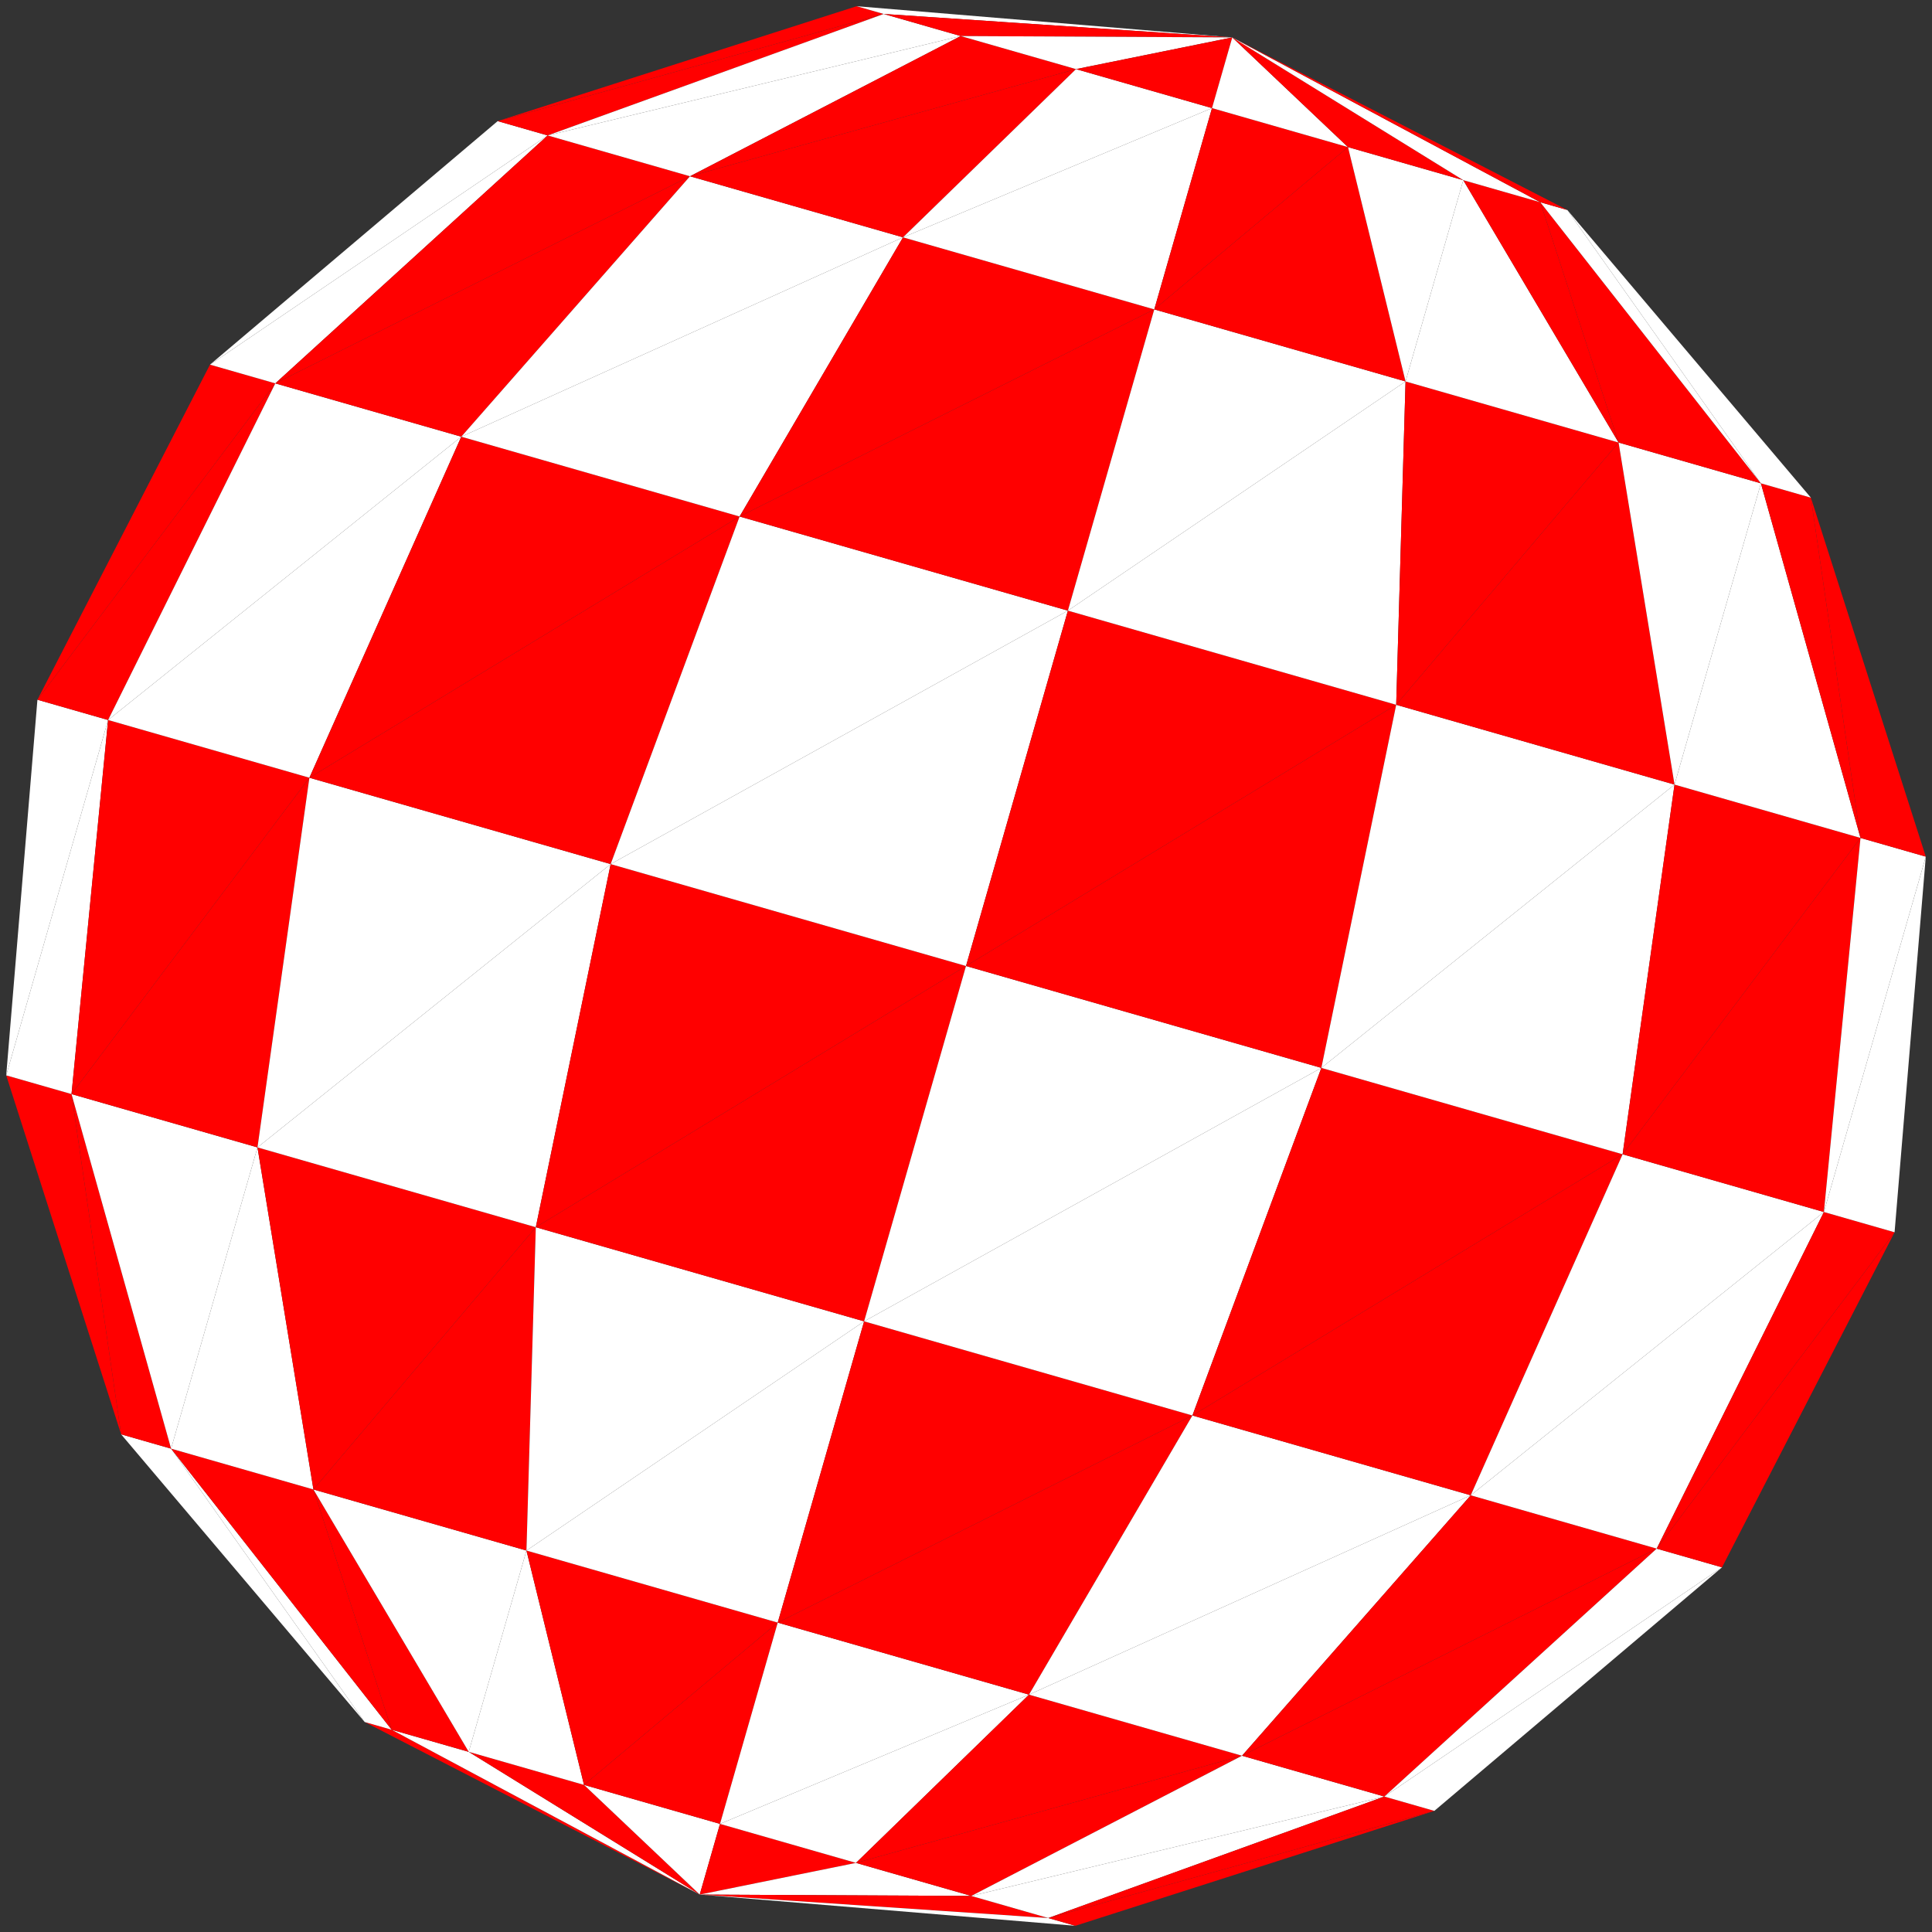 <svg xmlns="http://www.w3.org/2000/svg" width="500" height="500" viewBox="0 0 500 500">
  <rect x="0" y="0" width="500" height="500" fill="#333333" stroke="none"/>
  <polygon points="181.091,490.315 94.371,445.652 101.372,447.659" fill="#ff0000" stroke="#ff0000" stroke-width="0.000" />
  <polygon points="181.091,490.315 101.372,447.659 121.307,453.376" fill="#ffffff" stroke="#ffffff" stroke-width="0.000" />
  <polygon points="181.091,490.315 121.307,453.376 151.143,461.931" fill="#ff0000" stroke="#ff0000" stroke-width="0.000" />
  <polygon points="181.091,490.315 151.143,461.931 181.091,490.315" fill="#ff0000" stroke="#ff0000" stroke-width="0.000" />
  <polygon points="181.091,490.315 151.143,461.931 186.336,472.023" fill="#ffffff" stroke="#ffffff" stroke-width="0.000" />
  <polygon points="181.091,490.315 186.336,472.023 221.529,482.114" fill="#ff0000" stroke="#ff0000" stroke-width="0.000" />
  <polygon points="181.091,490.315 221.529,482.114 251.365,490.669" fill="#ffffff" stroke="#ffffff" stroke-width="0.000" />
  <polygon points="181.091,490.315 251.365,490.669 271.300,496.386" fill="#ff0000" stroke="#ff0000" stroke-width="0.000" />
  <polygon points="181.091,490.315 271.300,496.386 278.301,498.393" fill="#ffffff" stroke="#ffffff" stroke-width="0.000" />
  <polygon points="94.371,445.652 31.345,371.202 44.280,374.911" fill="#ffffff" stroke="#ffffff" stroke-width="0.000" />
  <polygon points="94.371,445.652 44.280,374.911 101.372,447.659" fill="#ffffff" stroke="#ffffff" stroke-width="0.000" />
  <polygon points="101.372,447.659 44.280,374.911 81.116,385.474" fill="#ff0000" stroke="#ff0000" stroke-width="0.000" />
  <polygon points="101.372,447.659 81.116,385.474 121.307,453.376" fill="#ff0000" stroke="#ff0000" stroke-width="0.000" />
  <polygon points="121.307,453.376 81.116,385.474 136.245,401.282" fill="#ffffff" stroke="#ffffff" stroke-width="0.000" />
  <polygon points="121.307,453.376 136.245,401.282 151.143,461.931" fill="#ffffff" stroke="#ffffff" stroke-width="0.000" />
  <polygon points="151.143,461.931 136.245,401.282 201.274,419.929" fill="#ff0000" stroke="#ff0000" stroke-width="0.000" />
  <polygon points="151.143,461.931 201.274,419.929 186.336,472.023" fill="#ff0000" stroke="#ff0000" stroke-width="0.000" />
  <polygon points="186.336,472.023 201.274,419.929 266.303,438.575" fill="#ffffff" stroke="#ffffff" stroke-width="0.000" />
  <polygon points="186.336,472.023 266.303,438.575 221.529,482.114" fill="#ffffff" stroke="#ffffff" stroke-width="0.000" />
  <polygon points="221.529,482.114 266.303,438.575 321.431,454.383" fill="#ff0000" stroke="#ff0000" stroke-width="0.000" />
  <polygon points="221.529,482.114 321.431,454.383 251.365,490.669" fill="#ff0000" stroke="#ff0000" stroke-width="0.000" />
  <polygon points="251.365,490.669 321.431,454.383 358.267,464.946" fill="#ffffff" stroke="#ffffff" stroke-width="0.000" />
  <polygon points="251.365,490.669 358.267,464.946 271.300,496.386" fill="#ffffff" stroke="#ffffff" stroke-width="0.000" />
  <polygon points="271.300,496.386 358.267,464.946 371.202,468.655" fill="#ff0000" stroke="#ff0000" stroke-width="0.000" />
  <polygon points="271.300,496.386 371.202,468.655 278.301,498.393" fill="#ff0000" stroke="#ff0000" stroke-width="0.000" />
  <polygon points="31.345,371.202 1.607,278.301 18.507,283.147" fill="#ff0000" stroke="#ff0000" stroke-width="0.000" />
  <polygon points="31.345,371.202 18.507,283.147 44.280,374.911" fill="#ff0000" stroke="#ff0000" stroke-width="0.000" />
  <polygon points="44.280,374.911 18.507,283.147 66.636,296.948" fill="#ffffff" stroke="#ffffff" stroke-width="0.000" />
  <polygon points="44.280,374.911 66.636,296.948 81.116,385.474" fill="#ffffff" stroke="#ffffff" stroke-width="0.000" />
  <polygon points="81.116,385.474 66.636,296.948 138.665,317.602" fill="#ff0000" stroke="#ff0000" stroke-width="0.000" />
  <polygon points="81.116,385.474 138.665,317.602 136.245,401.282" fill="#ff0000" stroke="#ff0000" stroke-width="0.000" />
  <polygon points="136.245,401.282 138.665,317.602 223.630,341.965" fill="#ffffff" stroke="#ffffff" stroke-width="0.000" />
  <polygon points="136.245,401.282 223.630,341.965 201.274,419.929" fill="#ffffff" stroke="#ffffff" stroke-width="0.000" />
  <polygon points="201.274,419.929 223.630,341.965 308.594,366.328" fill="#ff0000" stroke="#ff0000" stroke-width="0.000" />
  <polygon points="201.274,419.929 308.594,366.328 266.303,438.575" fill="#ff0000" stroke="#ff0000" stroke-width="0.000" />
  <polygon points="266.303,438.575 308.594,366.328 380.623,386.982" fill="#ffffff" stroke="#ffffff" stroke-width="0.000" />
  <polygon points="266.303,438.575 380.623,386.982 321.431,454.383" fill="#ffffff" stroke="#ffffff" stroke-width="0.000" />
  <polygon points="321.431,454.383 380.623,386.982 428.752,400.783" fill="#ff0000" stroke="#ff0000" stroke-width="0.000" />
  <polygon points="321.431,454.383 428.752,400.783 358.267,464.946" fill="#ff0000" stroke="#ff0000" stroke-width="0.000" />
  <polygon points="358.267,464.946 428.752,400.783 445.652,405.629" fill="#ffffff" stroke="#ffffff" stroke-width="0.000" />
  <polygon points="358.267,464.946 445.652,405.629 371.202,468.655" fill="#ffffff" stroke="#ffffff" stroke-width="0.000" />
  <polygon points="1.607,278.301 9.685,181.091 27.977,186.336" fill="#ffffff" stroke="#ffffff" stroke-width="0.000" />
  <polygon points="1.607,278.301 27.977,186.336 18.507,283.147" fill="#ffffff" stroke="#ffffff" stroke-width="0.000" />
  <polygon points="18.507,283.147 27.977,186.336 80.071,201.274" fill="#ff0000" stroke="#ff0000" stroke-width="0.000" />
  <polygon points="18.507,283.147 80.071,201.274 66.636,296.948" fill="#ff0000" stroke="#ff0000" stroke-width="0.000" />
  <polygon points="66.636,296.948 80.071,201.274 158.035,223.630" fill="#ffffff" stroke="#ffffff" stroke-width="0.000" />
  <polygon points="66.636,296.948 158.035,223.630 138.665,317.602" fill="#ffffff" stroke="#ffffff" stroke-width="0.000" />
  <polygon points="138.665,317.602 158.035,223.630 250.000,250.000" fill="#ff0000" stroke="#ff0000" stroke-width="0.000" />
  <polygon points="138.665,317.602 250.000,250.000 223.630,341.965" fill="#ff0000" stroke="#ff0000" stroke-width="0.000" />
  <polygon points="223.630,341.965 250.000,250.000 341.965,276.370" fill="#ffffff" stroke="#ffffff" stroke-width="0.000" />
  <polygon points="223.630,341.965 341.965,276.370 308.594,366.328" fill="#ffffff" stroke="#ffffff" stroke-width="0.000" />
  <polygon points="308.594,366.328 341.965,276.370 419.929,298.726" fill="#ff0000" stroke="#ff0000" stroke-width="0.000" />
  <polygon points="308.594,366.328 419.929,298.726 380.623,386.982" fill="#ff0000" stroke="#ff0000" stroke-width="0.000" />
  <polygon points="380.623,386.982 419.929,298.726 472.023,313.664" fill="#ffffff" stroke="#ffffff" stroke-width="0.000" />
  <polygon points="380.623,386.982 472.023,313.664 428.752,400.783" fill="#ffffff" stroke="#ffffff" stroke-width="0.000" />
  <polygon points="428.752,400.783 472.023,313.664 490.315,318.909" fill="#ff0000" stroke="#ff0000" stroke-width="0.000" />
  <polygon points="428.752,400.783 490.315,318.909 445.652,405.629" fill="#ff0000" stroke="#ff0000" stroke-width="0.000" />
  <polygon points="9.685,181.091 54.348,94.371 71.248,99.217" fill="#ff0000" stroke="#ff0000" stroke-width="0.000" />
  <polygon points="9.685,181.091 71.248,99.217 27.977,186.336" fill="#ff0000" stroke="#ff0000" stroke-width="0.000" />
  <polygon points="27.977,186.336 71.248,99.217 119.377,113.018" fill="#ffffff" stroke="#ffffff" stroke-width="0.000" />
  <polygon points="27.977,186.336 119.377,113.018 80.071,201.274" fill="#ffffff" stroke="#ffffff" stroke-width="0.000" />
  <polygon points="80.071,201.274 119.377,113.018 191.406,133.672" fill="#ff0000" stroke="#ff0000" stroke-width="0.000" />
  <polygon points="80.071,201.274 191.406,133.672 158.035,223.630" fill="#ff0000" stroke="#ff0000" stroke-width="0.000" />
  <polygon points="158.035,223.630 191.406,133.672 276.370,158.035" fill="#ffffff" stroke="#ffffff" stroke-width="0.000" />
  <polygon points="158.035,223.630 276.370,158.035 250.000,250.000" fill="#ffffff" stroke="#ffffff" stroke-width="0.000" />
  <polygon points="250.000,250.000 276.370,158.035 361.335,182.398" fill="#ff0000" stroke="#ff0000" stroke-width="0.000" />
  <polygon points="250.000,250.000 361.335,182.398 341.965,276.370" fill="#ff0000" stroke="#ff0000" stroke-width="0.000" />
  <polygon points="341.965,276.370 361.335,182.398 433.364,203.052" fill="#ffffff" stroke="#ffffff" stroke-width="0.000" />
  <polygon points="341.965,276.370 433.364,203.052 419.929,298.726" fill="#ffffff" stroke="#ffffff" stroke-width="0.000" />
  <polygon points="419.929,298.726 433.364,203.052 481.493,216.853" fill="#ff0000" stroke="#ff0000" stroke-width="0.000" />
  <polygon points="419.929,298.726 481.493,216.853 472.023,313.664" fill="#ff0000" stroke="#ff0000" stroke-width="0.000" />
  <polygon points="472.023,313.664 481.493,216.853 498.393,221.699" fill="#ffffff" stroke="#ffffff" stroke-width="0.000" />
  <polygon points="472.023,313.664 498.393,221.699 490.315,318.909" fill="#ffffff" stroke="#ffffff" stroke-width="0.000" />
  <polygon points="54.348,94.371 128.798,31.345 141.733,35.054" fill="#ffffff" stroke="#ffffff" stroke-width="0.000" />
  <polygon points="54.348,94.371 141.733,35.054 71.248,99.217" fill="#ffffff" stroke="#ffffff" stroke-width="0.000" />
  <polygon points="71.248,99.217 141.733,35.054 178.569,45.617" fill="#ff0000" stroke="#ff0000" stroke-width="0.000" />
  <polygon points="71.248,99.217 178.569,45.617 119.377,113.018" fill="#ff0000" stroke="#ff0000" stroke-width="0.000" />
  <polygon points="119.377,113.018 178.569,45.617 233.697,61.425" fill="#ffffff" stroke="#ffffff" stroke-width="0.000" />
  <polygon points="119.377,113.018 233.697,61.425 191.406,133.672" fill="#ffffff" stroke="#ffffff" stroke-width="0.000" />
  <polygon points="191.406,133.672 233.697,61.425 298.726,80.071" fill="#ff0000" stroke="#ff0000" stroke-width="0.000" />
  <polygon points="191.406,133.672 298.726,80.071 276.370,158.035" fill="#ff0000" stroke="#ff0000" stroke-width="0.000" />
  <polygon points="276.370,158.035 298.726,80.071 363.755,98.718" fill="#ffffff" stroke="#ffffff" stroke-width="0.000" />
  <polygon points="276.370,158.035 363.755,98.718 361.335,182.398" fill="#ffffff" stroke="#ffffff" stroke-width="0.000" />
  <polygon points="361.335,182.398 363.755,98.718 418.884,114.526" fill="#ff0000" stroke="#ff0000" stroke-width="0.000" />
  <polygon points="361.335,182.398 418.884,114.526 433.364,203.052" fill="#ff0000" stroke="#ff0000" stroke-width="0.000" />
  <polygon points="433.364,203.052 418.884,114.526 455.720,125.089" fill="#ffffff" stroke="#ffffff" stroke-width="0.000" />
  <polygon points="433.364,203.052 455.720,125.089 481.493,216.853" fill="#ffffff" stroke="#ffffff" stroke-width="0.000" />
  <polygon points="481.493,216.853 455.720,125.089 468.655,128.798" fill="#ff0000" stroke="#ff0000" stroke-width="0.000" />
  <polygon points="481.493,216.853 468.655,128.798 498.393,221.699" fill="#ff0000" stroke="#ff0000" stroke-width="0.000" />
  <polygon points="128.798,31.345 221.699,1.607 228.700,3.614" fill="#ff0000" stroke="#ff0000" stroke-width="0.000" />
  <polygon points="128.798,31.345 228.700,3.614 141.733,35.054" fill="#ff0000" stroke="#ff0000" stroke-width="0.000" />
  <polygon points="141.733,35.054 228.700,3.614 248.635,9.331" fill="#ffffff" stroke="#ffffff" stroke-width="0.000" />
  <polygon points="141.733,35.054 248.635,9.331 178.569,45.617" fill="#ffffff" stroke="#ffffff" stroke-width="0.000" />
  <polygon points="178.569,45.617 248.635,9.331 278.471,17.886" fill="#ff0000" stroke="#ff0000" stroke-width="0.000" />
  <polygon points="178.569,45.617 278.471,17.886 233.697,61.425" fill="#ff0000" stroke="#ff0000" stroke-width="0.000" />
  <polygon points="233.697,61.425 278.471,17.886 313.664,27.977" fill="#ffffff" stroke="#ffffff" stroke-width="0.000" />
  <polygon points="233.697,61.425 313.664,27.977 298.726,80.071" fill="#ffffff" stroke="#ffffff" stroke-width="0.000" />
  <polygon points="298.726,80.071 313.664,27.977 348.857,38.069" fill="#ff0000" stroke="#ff0000" stroke-width="0.000" />
  <polygon points="298.726,80.071 348.857,38.069 363.755,98.718" fill="#ff0000" stroke="#ff0000" stroke-width="0.000" />
  <polygon points="363.755,98.718 348.857,38.069 378.693,46.624" fill="#ffffff" stroke="#ffffff" stroke-width="0.000" />
  <polygon points="363.755,98.718 378.693,46.624 418.884,114.526" fill="#ffffff" stroke="#ffffff" stroke-width="0.000" />
  <polygon points="418.884,114.526 378.693,46.624 398.628,52.341" fill="#ff0000" stroke="#ff0000" stroke-width="0.000" />
  <polygon points="418.884,114.526 398.628,52.341 455.720,125.089" fill="#ff0000" stroke="#ff0000" stroke-width="0.000" />
  <polygon points="455.720,125.089 398.628,52.341 405.629,54.348" fill="#ffffff" stroke="#ffffff" stroke-width="0.000" />
  <polygon points="455.720,125.089 405.629,54.348 468.655,128.798" fill="#ffffff" stroke="#ffffff" stroke-width="0.000" />
  <polygon points="221.699,1.607 318.909,9.685 228.700,3.614" fill="#ffffff" stroke="#ffffff" stroke-width="0.000" />
  <polygon points="228.700,3.614 318.909,9.685 248.635,9.331" fill="#ff0000" stroke="#ff0000" stroke-width="0.000" />
  <polygon points="248.635,9.331 318.909,9.685 278.471,17.886" fill="#ffffff" stroke="#ffffff" stroke-width="0.000" />
  <polygon points="278.471,17.886 318.909,9.685 313.664,27.977" fill="#ff0000" stroke="#ff0000" stroke-width="0.000" />
  <polygon points="313.664,27.977 318.909,9.685 348.857,38.069" fill="#ffffff" stroke="#ffffff" stroke-width="0.000" />
  <polygon points="348.857,38.069 318.909,9.685 318.909,9.685" fill="#ff0000" stroke="#ff0000" stroke-width="0.000" />
  <polygon points="348.857,38.069 318.909,9.685 378.693,46.624" fill="#ff0000" stroke="#ff0000" stroke-width="0.000" />
  <polygon points="378.693,46.624 318.909,9.685 398.628,52.341" fill="#ffffff" stroke="#ffffff" stroke-width="0.000" />
  <polygon points="398.628,52.341 318.909,9.685 405.629,54.348" fill="#ff0000" stroke="#ff0000" stroke-width="0.000" />
</svg>
